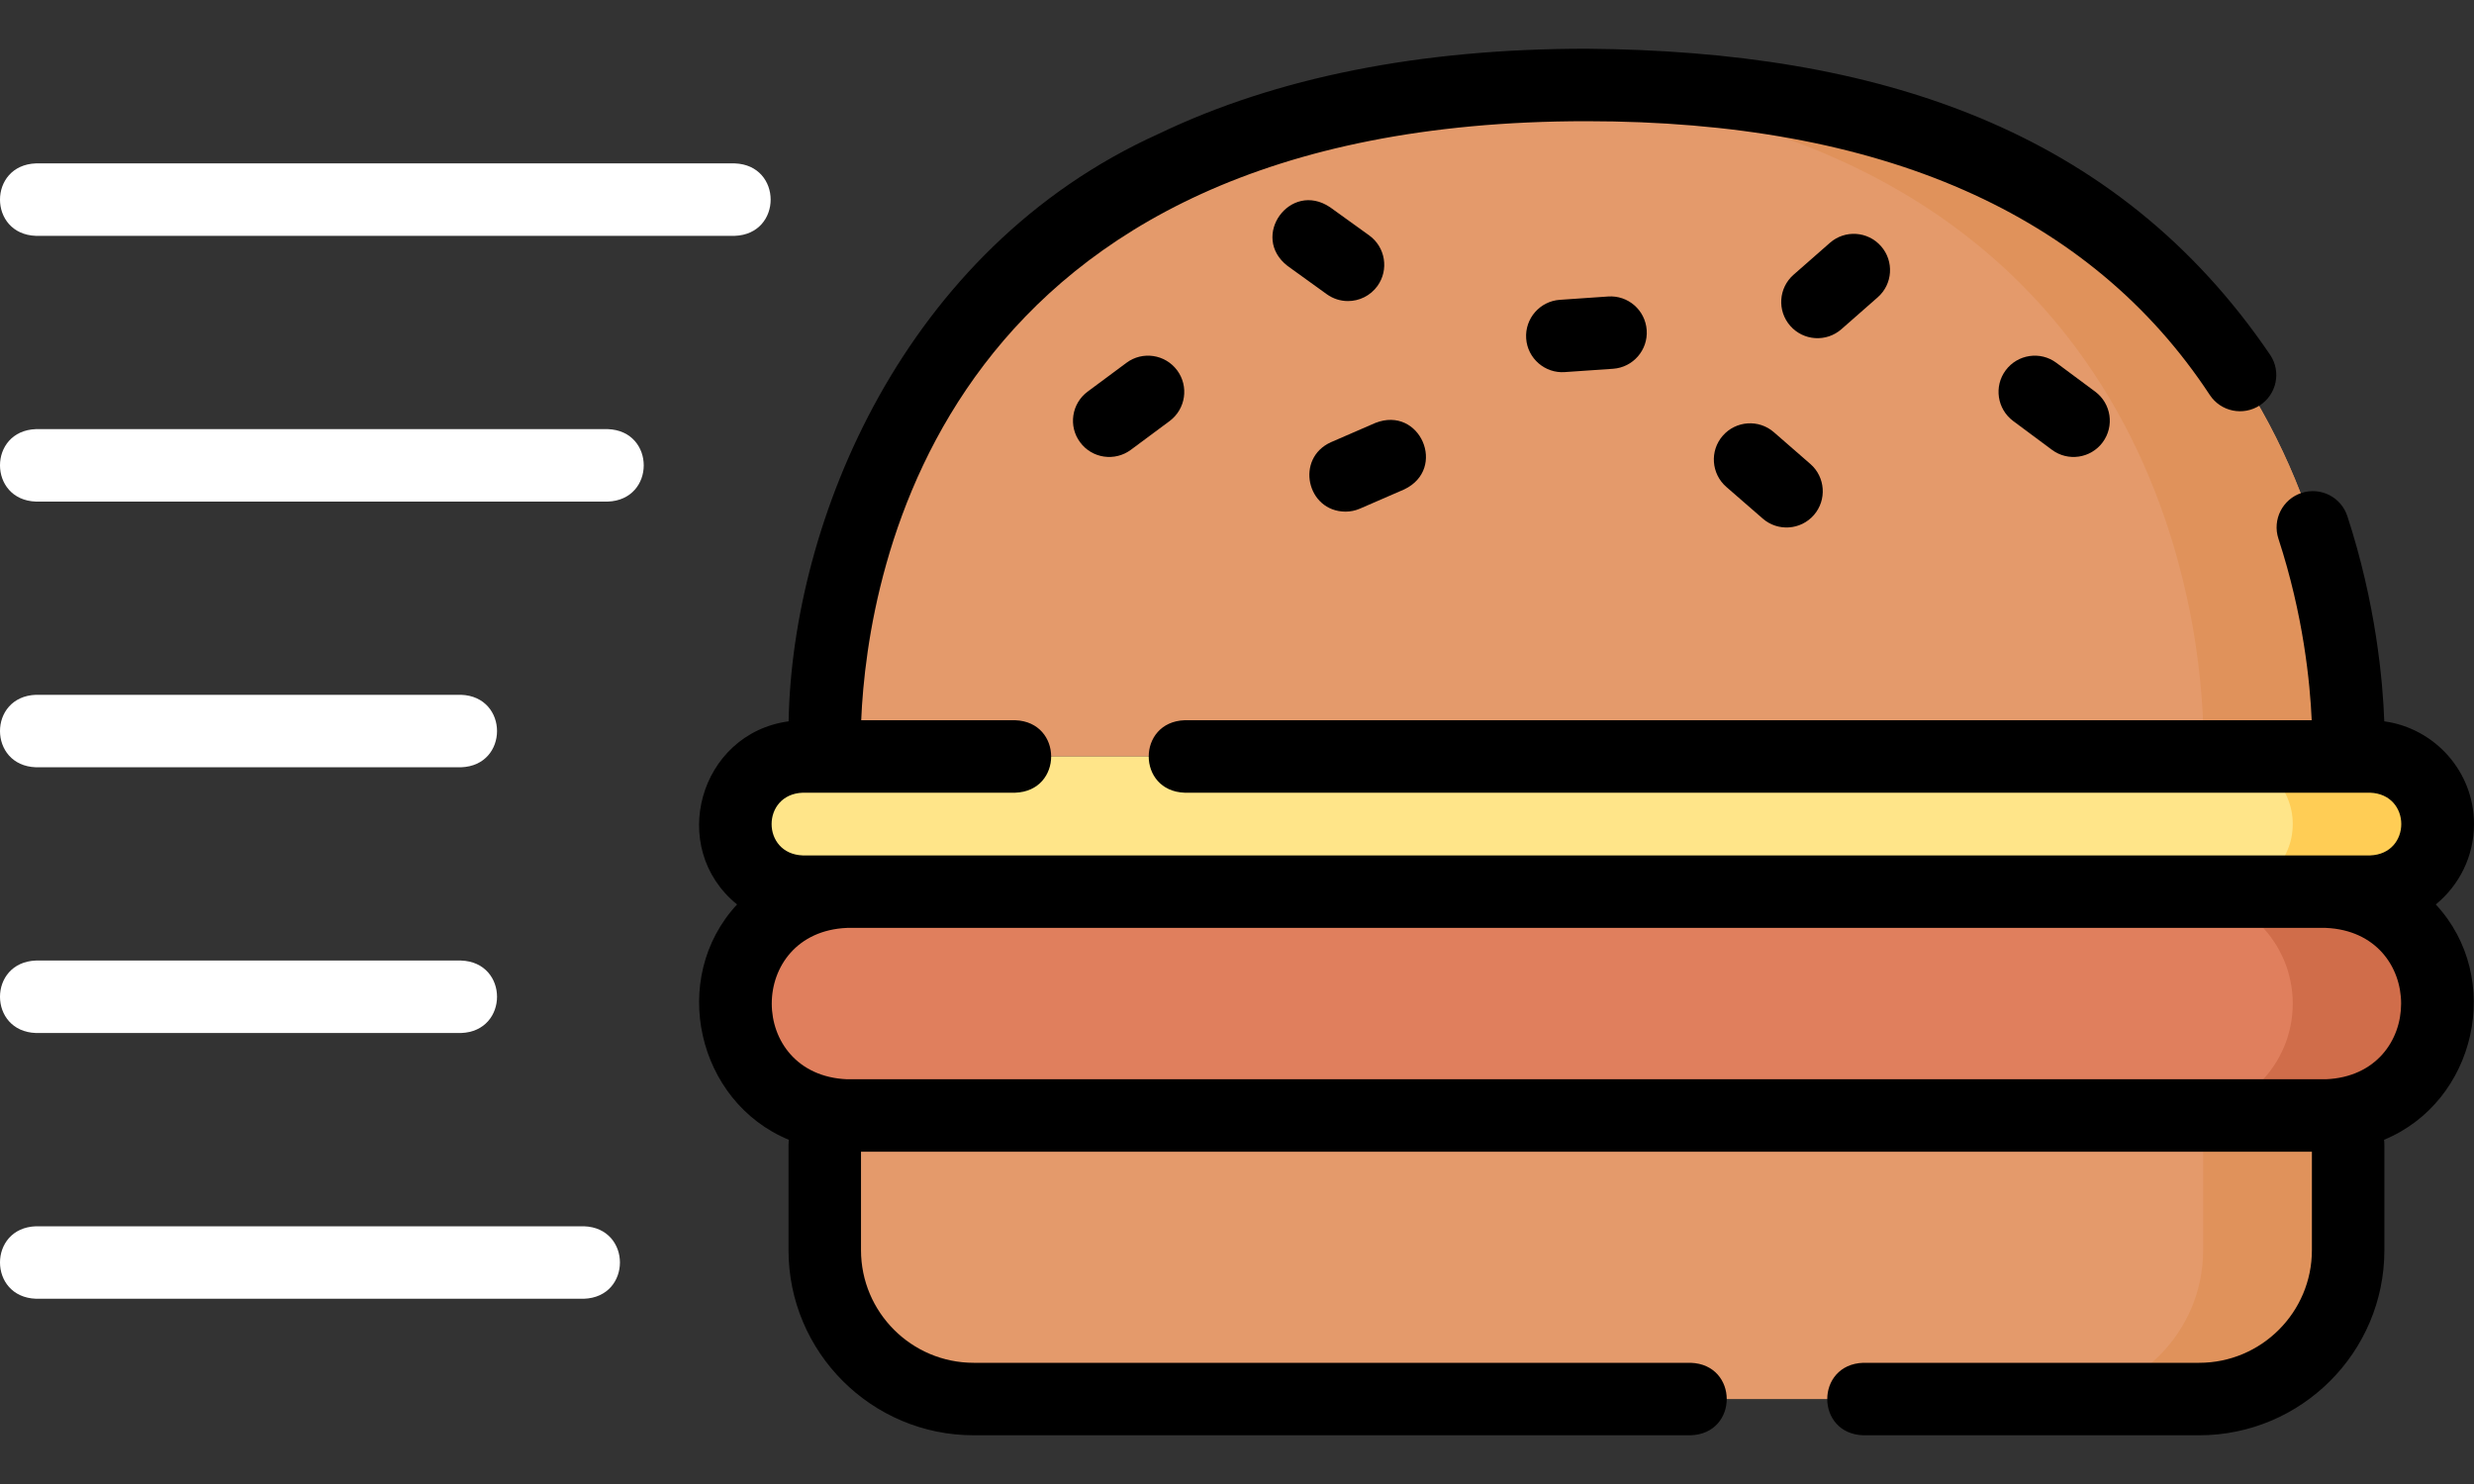 <svg width="50" height="30" viewBox="0 0 50 30" fill="none" xmlns="http://www.w3.org/2000/svg">
  <rect x="0" y="0" width="50" height="30" fill="#333333" stroke="none"/>
  <path d="M44.446 28.283H19.678C18.016 28.283 16.668 26.935 16.668 25.273V23.154C16.668 22.821 16.938 22.551 17.272 22.551H46.853C47.186 22.551 47.456 22.821 47.456 23.154V25.273C47.456 26.935 46.109 28.283 44.446 28.283Z" fill="#E49A6B"/>
  <path d="M46.853 22.551H43.923C44.256 22.551 44.526 22.821 44.526 23.154V25.273C44.526 26.935 43.178 28.283 41.515 28.283H44.445C46.108 28.283 47.456 26.935 47.456 25.273V23.154C47.456 22.821 47.186 22.551 46.853 22.551Z" fill="#E0925B"/>
  <path d="M46.853 15.293H17.271C16.93 15.293 16.657 15.011 16.668 14.671C16.751 12.009 17.985 1.717 32.062 1.717C46.14 1.717 47.374 12.009 47.457 14.671C47.468 15.011 47.195 15.293 46.853 15.293Z" fill="#E49A6B"/>
  <path d="M32.062 1.717C31.557 1.717 31.07 1.732 30.597 1.758C43.295 2.448 44.447 12.105 44.527 14.671C44.538 15.011 44.265 15.293 43.924 15.293H46.854C47.195 15.293 47.468 15.011 47.457 14.671C47.373 12.009 46.14 1.717 32.062 1.717Z" fill="#E0925B"/>
  <path d="M47.005 22.551H17.12C15.87 22.551 14.857 21.538 14.857 20.288C14.857 19.039 15.87 18.026 17.12 18.026H47.005C48.255 18.026 49.267 19.039 49.267 20.288C49.267 21.538 48.255 22.551 47.005 22.551Z" fill="#E07F5D"/>
  <path d="M47.004 18.026H44.074C45.324 18.026 46.337 19.039 46.337 20.288C46.337 21.538 45.324 22.551 44.074 22.551H47.004C48.254 22.551 49.267 21.538 49.267 20.288C49.267 19.039 48.254 18.026 47.004 18.026Z" fill="#D06D4A"/>
  <path d="M47.901 18.026H16.224C15.469 18.026 14.857 17.414 14.857 16.659C14.857 15.905 15.469 15.293 16.224 15.293H47.901C48.656 15.293 49.267 15.905 49.267 16.659C49.267 17.414 48.656 18.026 47.901 18.026Z" fill="#FFE589"/>
  <path d="M47.9 15.293H44.97C45.725 15.293 46.337 15.905 46.337 16.659C46.337 17.414 45.725 18.026 44.97 18.026H47.9C48.655 18.026 49.267 17.414 49.267 16.659C49.267 15.905 48.655 15.293 47.9 15.293Z" fill="#FFCD55"/>
  <path d="M50 16.659C50 15.599 49.209 14.723 48.187 14.582C48.157 13.767 48.018 12.2 47.44 10.433C47.314 10.049 46.9 9.839 46.515 9.965C46.131 10.091 45.921 10.505 46.047 10.889C46.553 12.434 46.687 13.807 46.72 14.56H23.943C22.973 14.594 22.974 15.992 23.943 16.025H47.9C48.741 16.055 48.74 17.264 47.9 17.293H16.224C15.384 17.263 15.385 16.055 16.224 16.025H20.517C21.487 15.992 21.486 14.594 20.517 14.56H17.405C17.532 11.544 19.011 2.45 32.062 2.45C38.007 2.45 42.245 4.312 44.66 7.984C44.882 8.322 45.336 8.415 45.674 8.193C46.012 7.971 46.106 7.517 45.884 7.179C42.766 2.583 37.91 1.032 32.062 0.985C28.703 0.985 25.793 1.564 23.413 2.707C18.248 5.04 16.012 10.549 15.938 14.582C14.131 14.829 13.483 17.138 14.896 18.284C13.512 19.777 14.085 22.274 15.941 23.041C15.938 23.079 15.936 23.116 15.936 23.154V25.273C15.936 27.337 17.615 29.015 19.679 29.015H34.17C35.14 28.982 35.14 27.584 34.17 27.55H19.679C18.423 27.55 17.401 26.529 17.401 25.273V23.283H46.724V25.273C46.724 26.529 45.702 27.55 44.445 27.55H37.656C36.687 27.584 36.687 28.982 37.656 29.015H44.445C46.51 29.015 48.189 27.337 48.189 25.273V23.154C48.189 23.116 48.186 23.079 48.183 23.041C50.041 22.273 50.612 19.776 49.228 18.284C49.699 17.898 50 17.314 50 16.659ZM47.005 21.818H17.12C15.089 21.734 15.091 18.842 17.12 18.758H47.005C49.035 18.843 49.034 21.735 47.005 21.818Z" fill="black"/>
  <path d="M0.727 4.768H14.848C15.818 4.734 15.817 3.336 14.848 3.303H0.727C-0.243 3.337 -0.242 4.735 0.727 4.768Z" fill="white"/>
  <path d="M12.283 8.675H0.727C-0.243 8.708 -0.242 10.107 0.727 10.14H12.283C13.253 10.106 13.252 8.708 12.283 8.675Z" fill="white"/>
  <path d="M0.727 15.511H9.318C10.288 15.478 10.287 14.08 9.318 14.046H0.727C-0.243 14.08 -0.242 15.478 0.727 15.511Z" fill="white"/>
  <path d="M0.727 20.883H9.318C10.288 20.849 10.287 19.451 9.318 19.418H0.727C-0.243 19.452 -0.242 20.85 0.727 20.883Z" fill="white"/>
  <path d="M11.802 24.79H0.727C-0.243 24.823 -0.242 26.221 0.727 26.255H11.802C12.772 26.221 12.771 24.823 11.802 24.79Z" fill="white"/>
  <path d="M27.243 6.086C27.47 6.086 27.695 5.98 27.838 5.782C28.074 5.454 28 4.996 27.672 4.759L26.879 4.188C26.073 3.649 25.256 4.784 26.023 5.377L26.815 5.948C26.945 6.041 27.094 6.086 27.243 6.086Z" fill="black"/>
  <path d="M37.949 6.01C38.253 5.744 38.283 5.281 38.016 4.977C37.749 4.673 37.287 4.642 36.983 4.909L36.248 5.554C35.944 5.821 35.914 6.283 36.181 6.587C36.449 6.892 36.912 6.921 37.215 6.655L37.949 6.01Z" fill="black"/>
  <path d="M32.499 5.994L31.525 6.061C31.121 6.089 30.817 6.439 30.844 6.842C30.871 7.247 31.227 7.552 31.626 7.522L32.6 7.455C33.004 7.427 33.308 7.077 33.28 6.674C33.252 6.27 32.903 5.965 32.499 5.994Z" fill="black"/>
  <path d="M36.587 9.379L35.85 8.737C35.545 8.472 35.083 8.504 34.817 8.809C34.551 9.114 34.584 9.577 34.889 9.843L35.626 10.484C35.929 10.748 36.392 10.718 36.659 10.412C36.924 10.107 36.892 9.644 36.587 9.379Z" fill="black"/>
  <path d="M27.192 10.343C27.289 10.343 27.388 10.324 27.483 10.283L28.379 9.894C29.255 9.476 28.698 8.194 27.796 8.55L26.9 8.939C26.173 9.264 26.408 10.339 27.192 10.343Z" fill="black"/>
  <path d="M22.765 7.335L21.981 7.917C21.656 8.159 21.588 8.618 21.83 8.942C22.072 9.269 22.533 9.333 22.855 9.093L23.639 8.511C23.963 8.269 24.031 7.81 23.79 7.486C23.548 7.161 23.089 7.093 22.765 7.335Z" fill="black"/>
  <path d="M41.56 7.335C41.236 7.093 40.777 7.161 40.535 7.486C40.294 7.81 40.362 8.269 40.687 8.511L41.47 9.093C41.792 9.333 42.252 9.269 42.495 8.942C42.736 8.617 42.669 8.159 42.344 7.917L41.56 7.335Z" fill="black"/>
</svg>
